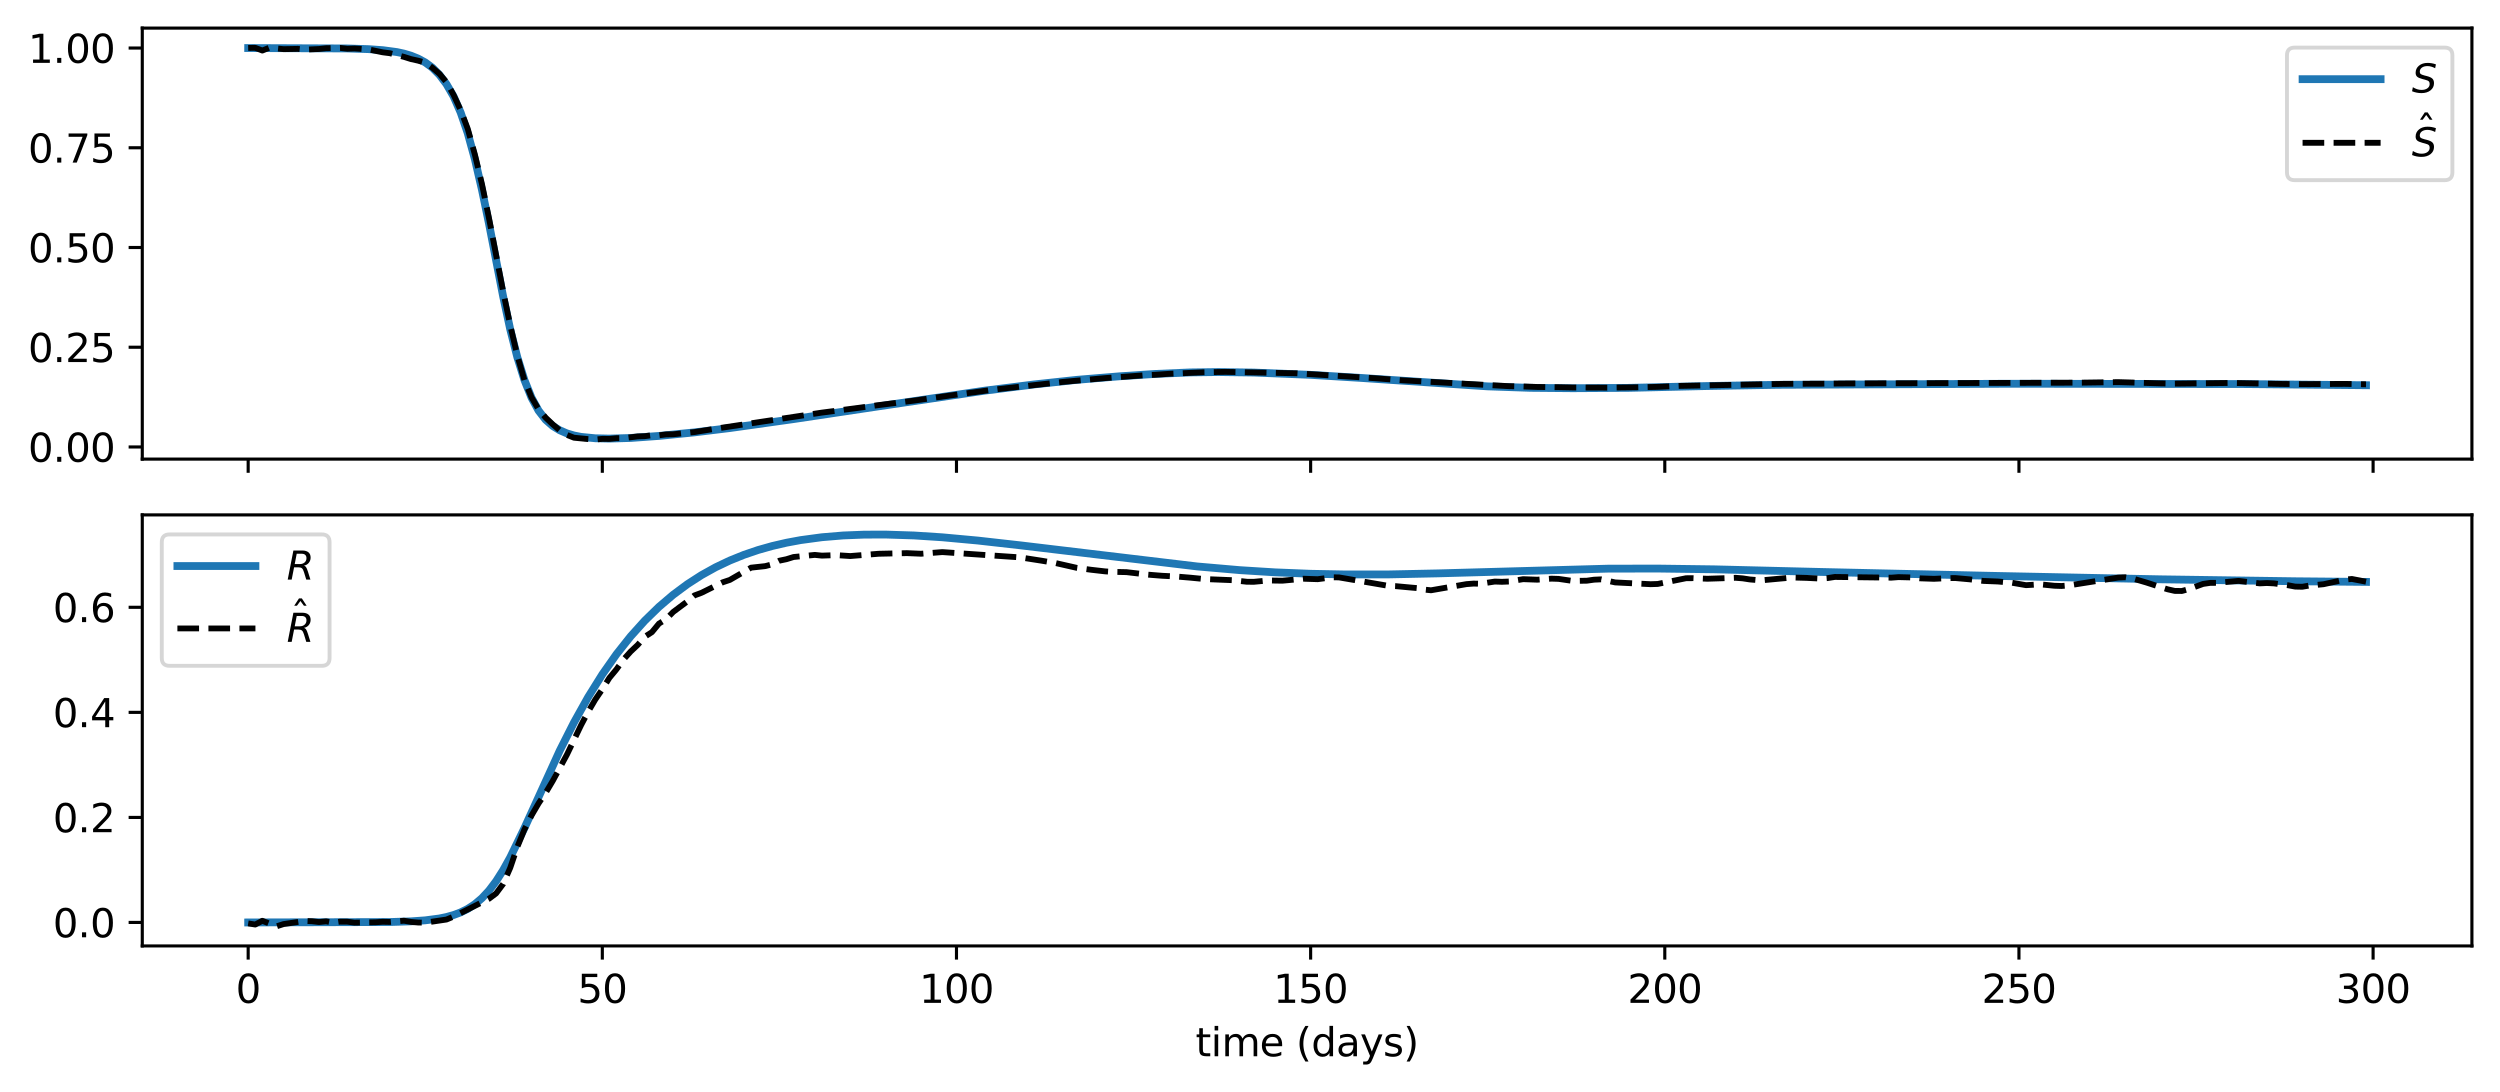<?xml version="1.0" encoding="utf-8" standalone="no"?>
<!DOCTYPE svg PUBLIC "-//W3C//DTD SVG 1.1//EN"
  "http://www.w3.org/Graphics/SVG/1.1/DTD/svg11.dtd">
<svg xmlns:xlink="http://www.w3.org/1999/xlink" width="640.746pt" height="279.996pt" viewBox="0 0 640.746 279.996" xmlns="http://www.w3.org/2000/svg" version="1.1">
 <defs>
  <style type="text/css">*{stroke-linejoin: round; stroke-linecap: butt}</style>
 </defs>
 <g id="figure_1">
  <g id="patch_1">
   <path d="M 0 279.996 
L 640.746 279.996 
L 640.746 0 
L 0 0 
z
" style="fill: #ffffff"/>
  </g>
  <g id="axes_1">
   <g id="patch_2">
    <path d="M 36.466 117.67 
L 633.546 117.67 
L 633.546 7.2 
L 36.466 7.2 
z
" style="fill: #ffffff"/>
   </g>
   <g id="matplotlib.axis_1">
    <g id="xtick_1">
     <g id="line2d_1">
      <defs>
       <path id="md6c24020b2" d="M 0 0 
L 0 3.5 
" style="stroke: #000000; stroke-width: 0.8"/>
      </defs>
      <g>
       <use xlink:href="#md6c24020b2" x="63.606" y="117.67" style="stroke: #000000; stroke-width: 0.8"/>
      </g>
     </g>
    </g>
    <g id="xtick_2">
     <g id="line2d_2">
      <g>
       <use xlink:href="#md6c24020b2" x="154.375" y="117.67" style="stroke: #000000; stroke-width: 0.8"/>
      </g>
     </g>
    </g>
    <g id="xtick_3">
     <g id="line2d_3">
      <g>
       <use xlink:href="#md6c24020b2" x="245.144" y="117.67" style="stroke: #000000; stroke-width: 0.8"/>
      </g>
     </g>
    </g>
    <g id="xtick_4">
     <g id="line2d_4">
      <g>
       <use xlink:href="#md6c24020b2" x="335.913" y="117.67" style="stroke: #000000; stroke-width: 0.8"/>
      </g>
     </g>
    </g>
    <g id="xtick_5">
     <g id="line2d_5">
      <g>
       <use xlink:href="#md6c24020b2" x="426.683" y="117.67" style="stroke: #000000; stroke-width: 0.8"/>
      </g>
     </g>
    </g>
    <g id="xtick_6">
     <g id="line2d_6">
      <g>
       <use xlink:href="#md6c24020b2" x="517.452" y="117.67" style="stroke: #000000; stroke-width: 0.8"/>
      </g>
     </g>
    </g>
    <g id="xtick_7">
     <g id="line2d_7">
      <g>
       <use xlink:href="#md6c24020b2" x="608.221" y="117.67" style="stroke: #000000; stroke-width: 0.8"/>
      </g>
     </g>
    </g>
   </g>
   <g id="matplotlib.axis_2">
    <g id="ytick_1">
     <g id="line2d_8">
      <defs>
       <path id="m5e40cc22bf" d="M 0 0 
L -3.5 0 
" style="stroke: #000000; stroke-width: 0.8"/>
      </defs>
      <g>
       <use xlink:href="#m5e40cc22bf" x="36.466" y="114.557" style="stroke: #000000; stroke-width: 0.8"/>
      </g>
     </g>
     <g id="text_1">
      <!-- 0.00 -->
      <g transform="translate(7.2 118.356) scale(0.1 -0.1)">
       <defs>
        <path id="DejaVuSans-30" d="M 2034 4250 
Q 1547 4250 1301 3770 
Q 1056 3291 1056 2328 
Q 1056 1369 1301 889 
Q 1547 409 2034 409 
Q 2525 409 2770 889 
Q 3016 1369 3016 2328 
Q 3016 3291 2770 3770 
Q 2525 4250 2034 4250 
z
M 2034 4750 
Q 2819 4750 3233 4129 
Q 3647 3509 3647 2328 
Q 3647 1150 3233 529 
Q 2819 -91 2034 -91 
Q 1250 -91 836 529 
Q 422 1150 422 2328 
Q 422 3509 836 4129 
Q 1250 4750 2034 4750 
z
" transform="scale(0.016)"/>
        <path id="DejaVuSans-2e" d="M 684 794 
L 1344 794 
L 1344 0 
L 684 0 
L 684 794 
z
" transform="scale(0.016)"/>
       </defs>
       <use xlink:href="#DejaVuSans-30"/>
       <use xlink:href="#DejaVuSans-2e" x="63.623"/>
       <use xlink:href="#DejaVuSans-30" x="95.41"/>
       <use xlink:href="#DejaVuSans-30" x="159.033"/>
      </g>
     </g>
    </g>
    <g id="ytick_2">
     <g id="line2d_9">
      <g>
       <use xlink:href="#m5e40cc22bf" x="36.466" y="88.995" style="stroke: #000000; stroke-width: 0.8"/>
      </g>
     </g>
     <g id="text_2">
      <!-- 0.25 -->
      <g transform="translate(7.2 92.795) scale(0.1 -0.1)">
       <defs>
        <path id="DejaVuSans-32" d="M 1228 531 
L 3431 531 
L 3431 0 
L 469 0 
L 469 531 
Q 828 903 1448 1529 
Q 2069 2156 2228 2338 
Q 2531 2678 2651 2914 
Q 2772 3150 2772 3378 
Q 2772 3750 2511 3984 
Q 2250 4219 1831 4219 
Q 1534 4219 1204 4116 
Q 875 4013 500 3803 
L 500 4441 
Q 881 4594 1212 4672 
Q 1544 4750 1819 4750 
Q 2544 4750 2975 4387 
Q 3406 4025 3406 3419 
Q 3406 3131 3298 2873 
Q 3191 2616 2906 2266 
Q 2828 2175 2409 1742 
Q 1991 1309 1228 531 
z
" transform="scale(0.016)"/>
        <path id="DejaVuSans-35" d="M 691 4666 
L 3169 4666 
L 3169 4134 
L 1269 4134 
L 1269 2991 
Q 1406 3038 1543 3061 
Q 1681 3084 1819 3084 
Q 2600 3084 3056 2656 
Q 3513 2228 3513 1497 
Q 3513 744 3044 326 
Q 2575 -91 1722 -91 
Q 1428 -91 1123 -41 
Q 819 9 494 109 
L 494 744 
Q 775 591 1075 516 
Q 1375 441 1709 441 
Q 2250 441 2565 725 
Q 2881 1009 2881 1497 
Q 2881 1984 2565 2268 
Q 2250 2553 1709 2553 
Q 1456 2553 1204 2497 
Q 953 2441 691 2322 
L 691 4666 
z
" transform="scale(0.016)"/>
       </defs>
       <use xlink:href="#DejaVuSans-30"/>
       <use xlink:href="#DejaVuSans-2e" x="63.623"/>
       <use xlink:href="#DejaVuSans-32" x="95.41"/>
       <use xlink:href="#DejaVuSans-35" x="159.033"/>
      </g>
     </g>
    </g>
    <g id="ytick_3">
     <g id="line2d_10">
      <g>
       <use xlink:href="#m5e40cc22bf" x="36.466" y="63.434" style="stroke: #000000; stroke-width: 0.8"/>
      </g>
     </g>
     <g id="text_3">
      <!-- 0.50 -->
      <g transform="translate(7.2 67.233) scale(0.1 -0.1)">
       <use xlink:href="#DejaVuSans-30"/>
       <use xlink:href="#DejaVuSans-2e" x="63.623"/>
       <use xlink:href="#DejaVuSans-35" x="95.41"/>
       <use xlink:href="#DejaVuSans-30" x="159.033"/>
      </g>
     </g>
    </g>
    <g id="ytick_4">
     <g id="line2d_11">
      <g>
       <use xlink:href="#m5e40cc22bf" x="36.466" y="37.873" style="stroke: #000000; stroke-width: 0.8"/>
      </g>
     </g>
     <g id="text_4">
      <!-- 0.75 -->
      <g transform="translate(7.2 41.672) scale(0.1 -0.1)">
       <defs>
        <path id="DejaVuSans-37" d="M 525 4666 
L 3525 4666 
L 3525 4397 
L 1831 0 
L 1172 0 
L 2766 4134 
L 525 4134 
L 525 4666 
z
" transform="scale(0.016)"/>
       </defs>
       <use xlink:href="#DejaVuSans-30"/>
       <use xlink:href="#DejaVuSans-2e" x="63.623"/>
       <use xlink:href="#DejaVuSans-37" x="95.41"/>
       <use xlink:href="#DejaVuSans-35" x="159.033"/>
      </g>
     </g>
    </g>
    <g id="ytick_5">
     <g id="line2d_12">
      <g>
       <use xlink:href="#m5e40cc22bf" x="36.466" y="12.311" style="stroke: #000000; stroke-width: 0.8"/>
      </g>
     </g>
     <g id="text_5">
      <!-- 1.00 -->
      <g transform="translate(7.2 16.11) scale(0.1 -0.1)">
       <defs>
        <path id="DejaVuSans-31" d="M 794 531 
L 1825 531 
L 1825 4091 
L 703 3866 
L 703 4441 
L 1819 4666 
L 2450 4666 
L 2450 531 
L 3481 531 
L 3481 0 
L 794 0 
L 794 531 
z
" transform="scale(0.016)"/>
       </defs>
       <use xlink:href="#DejaVuSans-31"/>
       <use xlink:href="#DejaVuSans-2e" x="63.623"/>
       <use xlink:href="#DejaVuSans-30" x="95.41"/>
       <use xlink:href="#DejaVuSans-30" x="159.033"/>
      </g>
     </g>
    </g>
   </g>
   <g id="line2d_13">
    <path d="M 63.606 12.312 
L 89.021 12.42 
L 94.467 12.597 
L 98.098 12.858 
L 101.729 13.346 
L 103.544 13.739 
L 105.359 14.279 
L 107.175 15.012 
L 108.99 16.003 
L 110.806 17.343 
L 112.621 19.165 
L 114.436 21.568 
L 116.252 24.711 
L 118.067 28.843 
L 119.883 34.146 
L 121.698 40.743 
L 123.513 48.594 
L 125.329 57.332 
L 128.959 76.006 
L 130.775 84.433 
L 132.59 91.562 
L 134.406 97.392 
L 136.221 101.919 
L 138.036 105.243 
L 139.852 107.583 
L 141.667 109.179 
L 143.483 110.287 
L 145.298 111.071 
L 147.113 111.612 
L 148.929 111.971 
L 152.559 112.327 
L 156.19 112.41 
L 161.636 112.253 
L 168.898 111.727 
L 177.975 110.821 
L 187.052 109.713 
L 203.39 107.413 
L 225.175 104.147 
L 252.406 100.122 
L 265.113 98.522 
L 276.006 97.349 
L 286.898 96.447 
L 295.975 95.844 
L 305.052 95.452 
L 312.313 95.354 
L 321.39 95.487 
L 335.913 96.074 
L 348.621 96.849 
L 381.298 99.028 
L 392.19 99.404 
L 403.083 99.501 
L 417.606 99.409 
L 437.575 98.939 
L 455.729 98.627 
L 515.636 98.352 
L 575.544 98.436 
L 606.406 98.736 
L 606.406 98.736 
" clip-path="url(#pf1dbc49b59)" style="fill: none; stroke: #1f77b4; stroke-width: 2; stroke-linecap: square"/>
   </g>
   <g id="line2d_14">
    <path d="M 63.606 12.291 
L 65.421 12.258 
L 67.236 12.953 
L 69.052 12.221 
L 72.683 12.597 
L 76.313 12.528 
L 78.129 12.721 
L 81.759 12.562 
L 83.575 12.36 
L 87.206 12.281 
L 89.021 12.493 
L 90.836 12.424 
L 94.467 12.661 
L 98.098 13.412 
L 99.913 13.638 
L 103.544 14.578 
L 105.359 15.151 
L 107.175 15.552 
L 108.99 16.069 
L 110.806 17.354 
L 112.621 18.914 
L 114.436 21.075 
L 116.252 24.32 
L 118.067 28.235 
L 119.883 33.009 
L 121.698 39.572 
L 123.513 47.136 
L 125.329 55.937 
L 128.959 74.731 
L 130.775 83.396 
L 132.59 91.145 
L 134.406 97.415 
L 136.221 101.832 
L 138.036 104.91 
L 139.852 107.045 
L 141.667 108.767 
L 143.483 110.32 
L 145.298 111.464 
L 147.113 112.187 
L 150.744 112.539 
L 152.559 112.649 
L 154.375 112.48 
L 156.19 112.496 
L 158.006 112.309 
L 159.821 112.299 
L 163.452 111.851 
L 165.267 111.794 
L 167.083 111.546 
L 168.898 111.567 
L 170.713 111.345 
L 172.529 111.308 
L 177.975 110.739 
L 183.421 109.87 
L 210.652 105.75 
L 219.729 104.574 
L 225.175 103.835 
L 234.252 102.681 
L 243.329 101.391 
L 250.59 100.416 
L 254.221 99.917 
L 259.667 99.304 
L 265.113 98.698 
L 272.375 97.889 
L 283.267 96.903 
L 294.159 96.117 
L 295.975 96.056 
L 299.606 95.808 
L 308.683 95.406 
L 314.129 95.311 
L 332.283 95.674 
L 352.252 96.927 
L 359.513 97.48 
L 386.744 98.976 
L 390.375 99.052 
L 394.006 99.181 
L 399.452 99.245 
L 403.083 99.321 
L 412.159 99.357 
L 419.421 99.269 
L 424.867 99.153 
L 430.313 98.915 
L 457.544 98.38 
L 466.621 98.348 
L 473.883 98.279 
L 477.513 98.267 
L 533.79 98.071 
L 542.867 97.935 
L 553.759 98.258 
L 557.39 98.327 
L 571.913 98.148 
L 584.621 98.406 
L 590.067 98.46 
L 600.959 98.392 
L 606.406 98.501 
L 606.406 98.501 
" clip-path="url(#pf1dbc49b59)" style="fill: none; stroke-dasharray: 5.55,2.4; stroke-dashoffset: 0; stroke: #000000; stroke-width: 1.5"/>
   </g>
   <g id="patch_3">
    <path d="M 36.466 117.67 
L 36.466 7.2 
" style="fill: none; stroke: #000000; stroke-width: 0.8; stroke-linejoin: miter; stroke-linecap: square"/>
   </g>
   <g id="patch_4">
    <path d="M 633.546 117.67 
L 633.546 7.2 
" style="fill: none; stroke: #000000; stroke-width: 0.8; stroke-linejoin: miter; stroke-linecap: square"/>
   </g>
   <g id="patch_5">
    <path d="M 36.466 117.67 
L 633.546 117.67 
" style="fill: none; stroke: #000000; stroke-width: 0.8; stroke-linejoin: miter; stroke-linecap: square"/>
   </g>
   <g id="patch_6">
    <path d="M 36.466 7.2 
L 633.546 7.2 
" style="fill: none; stroke: #000000; stroke-width: 0.8; stroke-linejoin: miter; stroke-linecap: square"/>
   </g>
   <g id="legend_1">
    <g id="patch_7">
     <path d="M 588.146 46.178 
L 626.546 46.178 
Q 628.546 46.178 628.546 44.178 
L 628.546 14.2 
Q 628.546 12.2 626.546 12.2 
L 588.146 12.2 
Q 586.146 12.2 586.146 14.2 
L 586.146 44.178 
Q 586.146 46.178 588.146 46.178 
z
" style="fill: #ffffff; opacity: 0.8; stroke: #cccccc; stroke-linejoin: miter"/>
    </g>
    <g id="line2d_15">
     <path d="M 590.146 20.298 
L 600.146 20.298 
L 610.146 20.298 
" style="fill: none; stroke: #1f77b4; stroke-width: 2; stroke-linecap: square"/>
    </g>
    <g id="text_6">
     <!-- $S$ -->
     <g transform="translate(618.146 23.798) scale(0.1 -0.1)">
      <defs>
       <path id="DejaVuSans-Oblique-53" d="M 3859 4513 
L 3738 3897 
Q 3422 4066 3111 4152 
Q 2800 4238 2509 4238 
Q 1944 4238 1609 3991 
Q 1275 3744 1275 3334 
Q 1275 3109 1398 2989 
Q 1522 2869 2034 2731 
L 2413 2638 
Q 3053 2472 3303 2217 
Q 3553 1963 3553 1503 
Q 3553 797 2998 353 
Q 2444 -91 1538 -91 
Q 1166 -91 791 -17 
Q 416 56 38 206 
L 166 856 
Q 513 641 861 531 
Q 1209 422 1556 422 
Q 2147 422 2503 684 
Q 2859 947 2859 1369 
Q 2859 1650 2717 1795 
Q 2575 1941 2106 2059 
L 1728 2156 
Q 1081 2325 845 2545 
Q 609 2766 609 3163 
Q 609 3859 1145 4304 
Q 1681 4750 2541 4750 
Q 2875 4750 3203 4690 
Q 3531 4631 3859 4513 
z
" transform="scale(0.016)"/>
      </defs>
      <use xlink:href="#DejaVuSans-Oblique-53" transform="translate(0 0.781)"/>
     </g>
    </g>
    <g id="line2d_16">
     <path d="M 590.146 36.598 
L 600.146 36.598 
L 610.146 36.598 
" style="fill: none; stroke-dasharray: 5.55,2.4; stroke-dashoffset: 0; stroke: #000000; stroke-width: 1.5"/>
    </g>
    <g id="text_7">
     <!-- $\hat S$ -->
     <g transform="translate(618.146 40.098) scale(0.1 -0.1)">
      <defs>
       <path id="DejaVuSans-302" d="M -1831 5119 
L -1369 5119 
L -603 3944 
L -1038 3944 
L -1600 4709 
L -2163 3944 
L -2597 3944 
L -1831 5119 
z
M -1600 3584 
L -1600 3584 
z
" transform="scale(0.016)"/>
      </defs>
      <use xlink:href="#DejaVuSans-302" transform="translate(62.504 31.016)"/>
      <use xlink:href="#DejaVuSans-Oblique-53" transform="translate(0 0.297)"/>
     </g>
    </g>
   </g>
  </g>
  <g id="axes_2">
   <g id="patch_8">
    <path d="M 36.466 242.44 
L 633.546 242.44 
L 633.546 131.97 
L 36.466 131.97 
z
" style="fill: #ffffff"/>
   </g>
   <g id="matplotlib.axis_3">
    <g id="xtick_8">
     <g id="line2d_17">
      <g>
       <use xlink:href="#md6c24020b2" x="63.606" y="242.44" style="stroke: #000000; stroke-width: 0.8"/>
      </g>
     </g>
     <g id="text_8">
      <!-- 0 -->
      <g transform="translate(60.424 257.038) scale(0.1 -0.1)">
       <use xlink:href="#DejaVuSans-30"/>
      </g>
     </g>
    </g>
    <g id="xtick_9">
     <g id="line2d_18">
      <g>
       <use xlink:href="#md6c24020b2" x="154.375" y="242.44" style="stroke: #000000; stroke-width: 0.8"/>
      </g>
     </g>
     <g id="text_9">
      <!-- 50 -->
      <g transform="translate(148.012 257.038) scale(0.1 -0.1)">
       <use xlink:href="#DejaVuSans-35"/>
       <use xlink:href="#DejaVuSans-30" x="63.623"/>
      </g>
     </g>
    </g>
    <g id="xtick_10">
     <g id="line2d_19">
      <g>
       <use xlink:href="#md6c24020b2" x="245.144" y="242.44" style="stroke: #000000; stroke-width: 0.8"/>
      </g>
     </g>
     <g id="text_10">
      <!-- 100 -->
      <g transform="translate(235.6 257.038) scale(0.1 -0.1)">
       <use xlink:href="#DejaVuSans-31"/>
       <use xlink:href="#DejaVuSans-30" x="63.623"/>
       <use xlink:href="#DejaVuSans-30" x="127.246"/>
      </g>
     </g>
    </g>
    <g id="xtick_11">
     <g id="line2d_20">
      <g>
       <use xlink:href="#md6c24020b2" x="335.913" y="242.44" style="stroke: #000000; stroke-width: 0.8"/>
      </g>
     </g>
     <g id="text_11">
      <!-- 150 -->
      <g transform="translate(326.37 257.038) scale(0.1 -0.1)">
       <use xlink:href="#DejaVuSans-31"/>
       <use xlink:href="#DejaVuSans-35" x="63.623"/>
       <use xlink:href="#DejaVuSans-30" x="127.246"/>
      </g>
     </g>
    </g>
    <g id="xtick_12">
     <g id="line2d_21">
      <g>
       <use xlink:href="#md6c24020b2" x="426.683" y="242.44" style="stroke: #000000; stroke-width: 0.8"/>
      </g>
     </g>
     <g id="text_12">
      <!-- 200 -->
      <g transform="translate(417.139 257.038) scale(0.1 -0.1)">
       <use xlink:href="#DejaVuSans-32"/>
       <use xlink:href="#DejaVuSans-30" x="63.623"/>
       <use xlink:href="#DejaVuSans-30" x="127.246"/>
      </g>
     </g>
    </g>
    <g id="xtick_13">
     <g id="line2d_22">
      <g>
       <use xlink:href="#md6c24020b2" x="517.452" y="242.44" style="stroke: #000000; stroke-width: 0.8"/>
      </g>
     </g>
     <g id="text_13">
      <!-- 250 -->
      <g transform="translate(507.908 257.038) scale(0.1 -0.1)">
       <use xlink:href="#DejaVuSans-32"/>
       <use xlink:href="#DejaVuSans-35" x="63.623"/>
       <use xlink:href="#DejaVuSans-30" x="127.246"/>
      </g>
     </g>
    </g>
    <g id="xtick_14">
     <g id="line2d_23">
      <g>
       <use xlink:href="#md6c24020b2" x="608.221" y="242.44" style="stroke: #000000; stroke-width: 0.8"/>
      </g>
     </g>
     <g id="text_14">
      <!-- 300 -->
      <g transform="translate(598.677 257.038) scale(0.1 -0.1)">
       <defs>
        <path id="DejaVuSans-33" d="M 2597 2516 
Q 3050 2419 3304 2112 
Q 3559 1806 3559 1356 
Q 3559 666 3084 287 
Q 2609 -91 1734 -91 
Q 1441 -91 1130 -33 
Q 819 25 488 141 
L 488 750 
Q 750 597 1062 519 
Q 1375 441 1716 441 
Q 2309 441 2620 675 
Q 2931 909 2931 1356 
Q 2931 1769 2642 2001 
Q 2353 2234 1838 2234 
L 1294 2234 
L 1294 2753 
L 1863 2753 
Q 2328 2753 2575 2939 
Q 2822 3125 2822 3475 
Q 2822 3834 2567 4026 
Q 2313 4219 1838 4219 
Q 1578 4219 1281 4162 
Q 984 4106 628 3988 
L 628 4550 
Q 988 4650 1302 4700 
Q 1616 4750 1894 4750 
Q 2613 4750 3031 4423 
Q 3450 4097 3450 3541 
Q 3450 3153 3228 2886 
Q 3006 2619 2597 2516 
z
" transform="scale(0.016)"/>
       </defs>
       <use xlink:href="#DejaVuSans-33"/>
       <use xlink:href="#DejaVuSans-30" x="63.623"/>
       <use xlink:href="#DejaVuSans-30" x="127.246"/>
      </g>
     </g>
    </g>
    <g id="text_15">
     <!-- time (days) -->
     <g transform="translate(306.417 270.717) scale(0.1 -0.1)">
      <defs>
       <path id="DejaVuSans-74" d="M 1172 4494 
L 1172 3500 
L 2356 3500 
L 2356 3053 
L 1172 3053 
L 1172 1153 
Q 1172 725 1289 603 
Q 1406 481 1766 481 
L 2356 481 
L 2356 0 
L 1766 0 
Q 1100 0 847 248 
Q 594 497 594 1153 
L 594 3053 
L 172 3053 
L 172 3500 
L 594 3500 
L 594 4494 
L 1172 4494 
z
" transform="scale(0.016)"/>
       <path id="DejaVuSans-69" d="M 603 3500 
L 1178 3500 
L 1178 0 
L 603 0 
L 603 3500 
z
M 603 4863 
L 1178 4863 
L 1178 4134 
L 603 4134 
L 603 4863 
z
" transform="scale(0.016)"/>
       <path id="DejaVuSans-6d" d="M 3328 2828 
Q 3544 3216 3844 3400 
Q 4144 3584 4550 3584 
Q 5097 3584 5394 3201 
Q 5691 2819 5691 2113 
L 5691 0 
L 5113 0 
L 5113 2094 
Q 5113 2597 4934 2840 
Q 4756 3084 4391 3084 
Q 3944 3084 3684 2787 
Q 3425 2491 3425 1978 
L 3425 0 
L 2847 0 
L 2847 2094 
Q 2847 2600 2669 2842 
Q 2491 3084 2119 3084 
Q 1678 3084 1418 2786 
Q 1159 2488 1159 1978 
L 1159 0 
L 581 0 
L 581 3500 
L 1159 3500 
L 1159 2956 
Q 1356 3278 1631 3431 
Q 1906 3584 2284 3584 
Q 2666 3584 2933 3390 
Q 3200 3197 3328 2828 
z
" transform="scale(0.016)"/>
       <path id="DejaVuSans-65" d="M 3597 1894 
L 3597 1613 
L 953 1613 
Q 991 1019 1311 708 
Q 1631 397 2203 397 
Q 2534 397 2845 478 
Q 3156 559 3463 722 
L 3463 178 
Q 3153 47 2828 -22 
Q 2503 -91 2169 -91 
Q 1331 -91 842 396 
Q 353 884 353 1716 
Q 353 2575 817 3079 
Q 1281 3584 2069 3584 
Q 2775 3584 3186 3129 
Q 3597 2675 3597 1894 
z
M 3022 2063 
Q 3016 2534 2758 2815 
Q 2500 3097 2075 3097 
Q 1594 3097 1305 2825 
Q 1016 2553 972 2059 
L 3022 2063 
z
" transform="scale(0.016)"/>
       <path id="DejaVuSans-20" transform="scale(0.016)"/>
       <path id="DejaVuSans-28" d="M 1984 4856 
Q 1566 4138 1362 3434 
Q 1159 2731 1159 2009 
Q 1159 1288 1364 580 
Q 1569 -128 1984 -844 
L 1484 -844 
Q 1016 -109 783 600 
Q 550 1309 550 2009 
Q 550 2706 781 3412 
Q 1013 4119 1484 4856 
L 1984 4856 
z
" transform="scale(0.016)"/>
       <path id="DejaVuSans-64" d="M 2906 2969 
L 2906 4863 
L 3481 4863 
L 3481 0 
L 2906 0 
L 2906 525 
Q 2725 213 2448 61 
Q 2172 -91 1784 -91 
Q 1150 -91 751 415 
Q 353 922 353 1747 
Q 353 2572 751 3078 
Q 1150 3584 1784 3584 
Q 2172 3584 2448 3432 
Q 2725 3281 2906 2969 
z
M 947 1747 
Q 947 1113 1208 752 
Q 1469 391 1925 391 
Q 2381 391 2643 752 
Q 2906 1113 2906 1747 
Q 2906 2381 2643 2742 
Q 2381 3103 1925 3103 
Q 1469 3103 1208 2742 
Q 947 2381 947 1747 
z
" transform="scale(0.016)"/>
       <path id="DejaVuSans-61" d="M 2194 1759 
Q 1497 1759 1228 1600 
Q 959 1441 959 1056 
Q 959 750 1161 570 
Q 1363 391 1709 391 
Q 2188 391 2477 730 
Q 2766 1069 2766 1631 
L 2766 1759 
L 2194 1759 
z
M 3341 1997 
L 3341 0 
L 2766 0 
L 2766 531 
Q 2569 213 2275 61 
Q 1981 -91 1556 -91 
Q 1019 -91 701 211 
Q 384 513 384 1019 
Q 384 1609 779 1909 
Q 1175 2209 1959 2209 
L 2766 2209 
L 2766 2266 
Q 2766 2663 2505 2880 
Q 2244 3097 1772 3097 
Q 1472 3097 1187 3025 
Q 903 2953 641 2809 
L 641 3341 
Q 956 3463 1253 3523 
Q 1550 3584 1831 3584 
Q 2591 3584 2966 3190 
Q 3341 2797 3341 1997 
z
" transform="scale(0.016)"/>
       <path id="DejaVuSans-79" d="M 2059 -325 
Q 1816 -950 1584 -1140 
Q 1353 -1331 966 -1331 
L 506 -1331 
L 506 -850 
L 844 -850 
Q 1081 -850 1212 -737 
Q 1344 -625 1503 -206 
L 1606 56 
L 191 3500 
L 800 3500 
L 1894 763 
L 2988 3500 
L 3597 3500 
L 2059 -325 
z
" transform="scale(0.016)"/>
       <path id="DejaVuSans-73" d="M 2834 3397 
L 2834 2853 
Q 2591 2978 2328 3040 
Q 2066 3103 1784 3103 
Q 1356 3103 1142 2972 
Q 928 2841 928 2578 
Q 928 2378 1081 2264 
Q 1234 2150 1697 2047 
L 1894 2003 
Q 2506 1872 2764 1633 
Q 3022 1394 3022 966 
Q 3022 478 2636 193 
Q 2250 -91 1575 -91 
Q 1294 -91 989 -36 
Q 684 19 347 128 
L 347 722 
Q 666 556 975 473 
Q 1284 391 1588 391 
Q 1994 391 2212 530 
Q 2431 669 2431 922 
Q 2431 1156 2273 1281 
Q 2116 1406 1581 1522 
L 1381 1569 
Q 847 1681 609 1914 
Q 372 2147 372 2553 
Q 372 3047 722 3315 
Q 1072 3584 1716 3584 
Q 2034 3584 2315 3537 
Q 2597 3491 2834 3397 
z
" transform="scale(0.016)"/>
       <path id="DejaVuSans-29" d="M 513 4856 
L 1013 4856 
Q 1481 4119 1714 3412 
Q 1947 2706 1947 2009 
Q 1947 1309 1714 600 
Q 1481 -109 1013 -844 
L 513 -844 
Q 928 -128 1133 580 
Q 1338 1288 1338 2009 
Q 1338 2731 1133 3434 
Q 928 4138 513 4856 
z
" transform="scale(0.016)"/>
      </defs>
      <use xlink:href="#DejaVuSans-74"/>
      <use xlink:href="#DejaVuSans-69" x="39.209"/>
      <use xlink:href="#DejaVuSans-6d" x="66.992"/>
      <use xlink:href="#DejaVuSans-65" x="164.404"/>
      <use xlink:href="#DejaVuSans-20" x="225.928"/>
      <use xlink:href="#DejaVuSans-28" x="257.715"/>
      <use xlink:href="#DejaVuSans-64" x="296.729"/>
      <use xlink:href="#DejaVuSans-61" x="360.205"/>
      <use xlink:href="#DejaVuSans-79" x="421.484"/>
      <use xlink:href="#DejaVuSans-73" x="480.664"/>
      <use xlink:href="#DejaVuSans-29" x="532.764"/>
     </g>
    </g>
   </g>
   <g id="matplotlib.axis_4">
    <g id="ytick_6">
     <g id="line2d_24">
      <g>
       <use xlink:href="#m5e40cc22bf" x="36.466" y="236.425" style="stroke: #000000; stroke-width: 0.8"/>
      </g>
     </g>
     <g id="text_16">
      <!-- 0.0 -->
      <g transform="translate(13.562 240.225) scale(0.1 -0.1)">
       <use xlink:href="#DejaVuSans-30"/>
       <use xlink:href="#DejaVuSans-2e" x="63.623"/>
       <use xlink:href="#DejaVuSans-30" x="95.41"/>
      </g>
     </g>
    </g>
    <g id="ytick_7">
     <g id="line2d_25">
      <g>
       <use xlink:href="#m5e40cc22bf" x="36.466" y="209.5" style="stroke: #000000; stroke-width: 0.8"/>
      </g>
     </g>
     <g id="text_17">
      <!-- 0.2 -->
      <g transform="translate(13.562 213.299) scale(0.1 -0.1)">
       <use xlink:href="#DejaVuSans-30"/>
       <use xlink:href="#DejaVuSans-2e" x="63.623"/>
       <use xlink:href="#DejaVuSans-32" x="95.41"/>
      </g>
     </g>
    </g>
    <g id="ytick_8">
     <g id="line2d_26">
      <g>
       <use xlink:href="#m5e40cc22bf" x="36.466" y="182.574" style="stroke: #000000; stroke-width: 0.8"/>
      </g>
     </g>
     <g id="text_18">
      <!-- 0.4 -->
      <g transform="translate(13.562 186.373) scale(0.1 -0.1)">
       <defs>
        <path id="DejaVuSans-34" d="M 2419 4116 
L 825 1625 
L 2419 1625 
L 2419 4116 
z
M 2253 4666 
L 3047 4666 
L 3047 1625 
L 3713 1625 
L 3713 1100 
L 3047 1100 
L 3047 0 
L 2419 0 
L 2419 1100 
L 313 1100 
L 313 1709 
L 2253 4666 
z
" transform="scale(0.016)"/>
       </defs>
       <use xlink:href="#DejaVuSans-30"/>
       <use xlink:href="#DejaVuSans-2e" x="63.623"/>
       <use xlink:href="#DejaVuSans-34" x="95.41"/>
      </g>
     </g>
    </g>
    <g id="ytick_9">
     <g id="line2d_27">
      <g>
       <use xlink:href="#m5e40cc22bf" x="36.466" y="155.648" style="stroke: #000000; stroke-width: 0.8"/>
      </g>
     </g>
     <g id="text_19">
      <!-- 0.6 -->
      <g transform="translate(13.562 159.447) scale(0.1 -0.1)">
       <defs>
        <path id="DejaVuSans-36" d="M 2113 2584 
Q 1688 2584 1439 2293 
Q 1191 2003 1191 1497 
Q 1191 994 1439 701 
Q 1688 409 2113 409 
Q 2538 409 2786 701 
Q 3034 994 3034 1497 
Q 3034 2003 2786 2293 
Q 2538 2584 2113 2584 
z
M 3366 4563 
L 3366 3988 
Q 3128 4100 2886 4159 
Q 2644 4219 2406 4219 
Q 1781 4219 1451 3797 
Q 1122 3375 1075 2522 
Q 1259 2794 1537 2939 
Q 1816 3084 2150 3084 
Q 2853 3084 3261 2657 
Q 3669 2231 3669 1497 
Q 3669 778 3244 343 
Q 2819 -91 2113 -91 
Q 1303 -91 875 529 
Q 447 1150 447 2328 
Q 447 3434 972 4092 
Q 1497 4750 2381 4750 
Q 2619 4750 2861 4703 
Q 3103 4656 3366 4563 
z
" transform="scale(0.016)"/>
       </defs>
       <use xlink:href="#DejaVuSans-30"/>
       <use xlink:href="#DejaVuSans-2e" x="63.623"/>
       <use xlink:href="#DejaVuSans-36" x="95.41"/>
      </g>
     </g>
    </g>
   </g>
   <g id="line2d_28">
    <path d="M 63.606 236.425 
L 99.913 236.316 
L 105.359 236.139 
L 108.99 235.881 
L 112.621 235.401 
L 114.436 235.024 
L 116.252 234.516 
L 118.067 233.838 
L 119.883 232.935 
L 121.698 231.746 
L 123.513 230.206 
L 125.329 228.256 
L 127.144 225.862 
L 128.959 223.008 
L 130.775 219.732 
L 134.406 212.247 
L 143.483 192.345 
L 147.113 185.163 
L 150.744 178.663 
L 154.375 172.845 
L 158.006 167.673 
L 161.636 163.097 
L 165.267 159.067 
L 168.898 155.531 
L 172.529 152.438 
L 176.159 149.743 
L 179.79 147.404 
L 183.421 145.388 
L 187.052 143.662 
L 190.683 142.196 
L 194.313 140.962 
L 197.944 139.938 
L 201.575 139.099 
L 205.206 138.426 
L 210.652 137.69 
L 216.098 137.238 
L 221.544 137.023 
L 226.99 137.006 
L 234.252 137.239 
L 241.513 137.707 
L 250.59 138.539 
L 261.483 139.765 
L 306.867 145.182 
L 317.759 146.126 
L 326.836 146.693 
L 335.913 147.058 
L 344.99 147.235 
L 355.883 147.223 
L 368.59 146.954 
L 412.159 145.744 
L 424.867 145.72 
L 439.39 145.918 
L 466.621 146.59 
L 510.19 147.58 
L 553.759 148.478 
L 588.252 148.976 
L 606.406 149.144 
L 606.406 149.144 
" clip-path="url(#pa870343762)" style="fill: none; stroke: #1f77b4; stroke-width: 2; stroke-linecap: square"/>
   </g>
   <g id="line2d_29">
    <path d="M 63.606 236.662 
L 65.421 236.957 
L 67.236 236.001 
L 70.867 237.419 
L 72.683 236.837 
L 78.129 236.036 
L 79.944 236.111 
L 81.759 236.319 
L 83.575 236.144 
L 85.39 236.476 
L 87.206 236.214 
L 89.021 236.228 
L 90.836 236.473 
L 96.283 236.371 
L 98.098 236.253 
L 99.913 236.293 
L 103.544 235.981 
L 105.359 236.29 
L 107.175 236.441 
L 108.99 236.478 
L 114.436 235.673 
L 116.252 234.917 
L 125.329 230.347 
L 127.144 228.984 
L 128.959 226.55 
L 130.775 222.409 
L 132.59 217.067 
L 134.406 212.601 
L 136.221 209.008 
L 138.036 205.911 
L 139.852 203.198 
L 141.667 200.144 
L 145.298 193.419 
L 148.929 185.853 
L 150.744 182.417 
L 152.559 179.31 
L 154.375 176.645 
L 156.19 173.73 
L 158.006 171.541 
L 159.821 169.014 
L 161.636 166.989 
L 163.452 165.282 
L 165.267 163.19 
L 167.083 162.023 
L 168.898 159.822 
L 170.713 158.707 
L 172.529 156.852 
L 176.159 154.13 
L 177.975 152.613 
L 179.79 151.937 
L 185.236 149.24 
L 187.052 148.636 
L 192.498 145.49 
L 196.129 145.096 
L 197.944 144.631 
L 199.759 143.7 
L 201.575 143.322 
L 203.39 142.76 
L 208.836 142.222 
L 210.652 142.406 
L 214.283 142.279 
L 217.913 142.515 
L 225.175 141.93 
L 232.436 141.767 
L 236.067 141.922 
L 241.513 141.501 
L 261.483 142.857 
L 266.929 143.703 
L 270.559 144.311 
L 276.006 145.546 
L 279.636 146.029 
L 283.267 146.446 
L 285.083 146.562 
L 288.713 146.64 
L 294.159 147.276 
L 297.79 147.568 
L 301.421 147.752 
L 305.052 148.055 
L 308.683 148.41 
L 315.944 148.702 
L 319.575 149.104 
L 321.39 149.113 
L 325.021 148.774 
L 328.652 148.833 
L 334.098 148.329 
L 337.729 148.447 
L 341.359 147.962 
L 343.175 147.985 
L 355.883 150.164 
L 357.698 150.226 
L 361.329 150.562 
L 363.144 150.722 
L 364.959 151.106 
L 366.775 151.287 
L 375.852 149.709 
L 377.667 149.574 
L 379.483 149.614 
L 383.113 149.054 
L 384.929 149.117 
L 386.744 149.045 
L 390.375 148.441 
L 394.006 148.574 
L 397.636 148.307 
L 399.452 148.367 
L 403.083 148.896 
L 406.713 148.833 
L 408.529 148.573 
L 410.344 148.489 
L 413.975 149.276 
L 423.052 149.727 
L 424.867 149.669 
L 432.129 148.201 
L 433.944 148.182 
L 437.575 148.333 
L 441.206 148.217 
L 444.836 148.088 
L 446.652 148.233 
L 448.467 148.512 
L 450.283 148.662 
L 452.098 148.677 
L 459.359 148.01 
L 462.99 148.111 
L 466.621 148.294 
L 468.436 148.159 
L 470.252 147.87 
L 484.775 148.054 
L 486.59 147.913 
L 490.221 148.005 
L 492.036 148.226 
L 495.667 148.352 
L 499.298 148.18 
L 501.113 148.149 
L 504.744 148.476 
L 508.375 148.893 
L 512.006 149.038 
L 515.636 149.349 
L 519.267 149.979 
L 522.898 149.761 
L 526.529 150.128 
L 528.344 150.189 
L 530.159 150.05 
L 542.867 148.04 
L 544.683 147.956 
L 546.498 148.236 
L 550.129 149.304 
L 553.759 150.481 
L 555.575 151.04 
L 557.39 151.45 
L 559.206 151.468 
L 561.021 150.975 
L 564.652 149.658 
L 566.467 149.391 
L 568.283 149.376 
L 573.729 148.878 
L 579.175 149.519 
L 580.99 149.429 
L 582.806 149.52 
L 586.436 150.002 
L 588.252 150.343 
L 590.067 150.385 
L 591.883 150.071 
L 595.513 149.736 
L 600.959 148.556 
L 602.775 148.389 
L 606.406 149.089 
L 606.406 149.089 
" clip-path="url(#pa870343762)" style="fill: none; stroke-dasharray: 5.55,2.4; stroke-dashoffset: 0; stroke: #000000; stroke-width: 1.5"/>
   </g>
   <g id="patch_9">
    <path d="M 36.466 242.44 
L 36.466 131.97 
" style="fill: none; stroke: #000000; stroke-width: 0.8; stroke-linejoin: miter; stroke-linecap: square"/>
   </g>
   <g id="patch_10">
    <path d="M 633.546 242.44 
L 633.546 131.97 
" style="fill: none; stroke: #000000; stroke-width: 0.8; stroke-linejoin: miter; stroke-linecap: square"/>
   </g>
   <g id="patch_11">
    <path d="M 36.466 242.44 
L 633.546 242.44 
" style="fill: none; stroke: #000000; stroke-width: 0.8; stroke-linejoin: miter; stroke-linecap: square"/>
   </g>
   <g id="patch_12">
    <path d="M 36.466 131.97 
L 633.546 131.97 
" style="fill: none; stroke: #000000; stroke-width: 0.8; stroke-linejoin: miter; stroke-linecap: square"/>
   </g>
   <g id="legend_2">
    <g id="patch_13">
     <path d="M 43.466 170.648 
L 82.466 170.648 
Q 84.466 170.648 84.466 168.648 
L 84.466 138.97 
Q 84.466 136.97 82.466 136.97 
L 43.466 136.97 
Q 41.466 136.97 41.466 138.97 
L 41.466 168.648 
Q 41.466 170.648 43.466 170.648 
z
" style="fill: #ffffff; opacity: 0.8; stroke: #cccccc; stroke-linejoin: miter"/>
    </g>
    <g id="line2d_30">
     <path d="M 45.466 145.068 
L 55.466 145.068 
L 65.466 145.068 
" style="fill: none; stroke: #1f77b4; stroke-width: 2; stroke-linecap: square"/>
    </g>
    <g id="text_20">
     <!-- $R$ -->
     <g transform="translate(73.466 148.568) scale(0.1 -0.1)">
      <defs>
       <path id="DejaVuSans-Oblique-52" d="M 1613 4147 
L 1294 2491 
L 2106 2491 
Q 2584 2491 2879 2755 
Q 3175 3019 3175 3444 
Q 3175 3784 2976 3965 
Q 2778 4147 2406 4147 
L 1613 4147 
z
M 2772 2241 
Q 2972 2194 3105 2009 
Q 3238 1825 3413 1275 
L 3809 0 
L 3144 0 
L 2778 1197 
Q 2638 1659 2453 1815 
Q 2269 1972 1888 1972 
L 1191 1972 
L 806 0 
L 172 0 
L 1081 4666 
L 2503 4666 
Q 3150 4666 3495 4373 
Q 3841 4081 3841 3531 
Q 3841 3044 3547 2687 
Q 3253 2331 2772 2241 
z
" transform="scale(0.016)"/>
      </defs>
      <use xlink:href="#DejaVuSans-Oblique-52" transform="translate(0 0.094)"/>
     </g>
    </g>
    <g id="line2d_31">
     <path d="M 45.466 161.068 
L 55.466 161.068 
L 65.466 161.068 
" style="fill: none; stroke-dasharray: 5.55,2.4; stroke-dashoffset: 0; stroke: #000000; stroke-width: 1.5"/>
    </g>
    <g id="text_21">
     <!-- $\hat R$ -->
     <g transform="translate(73.466 164.568) scale(0.1 -0.1)">
      <use xlink:href="#DejaVuSans-302" transform="translate(60.906 30.016)"/>
      <use xlink:href="#DejaVuSans-Oblique-52" transform="translate(0 0.609)"/>
     </g>
    </g>
   </g>
  </g>
 </g>
 <defs>
  <clipPath id="pf1dbc49b59">
   <rect x="36.466" y="7.2" width="597.08" height="110.47"/>
  </clipPath>
  <clipPath id="pa870343762">
   <rect x="36.466" y="131.97" width="597.08" height="110.47"/>
  </clipPath>
 </defs>
</svg>
